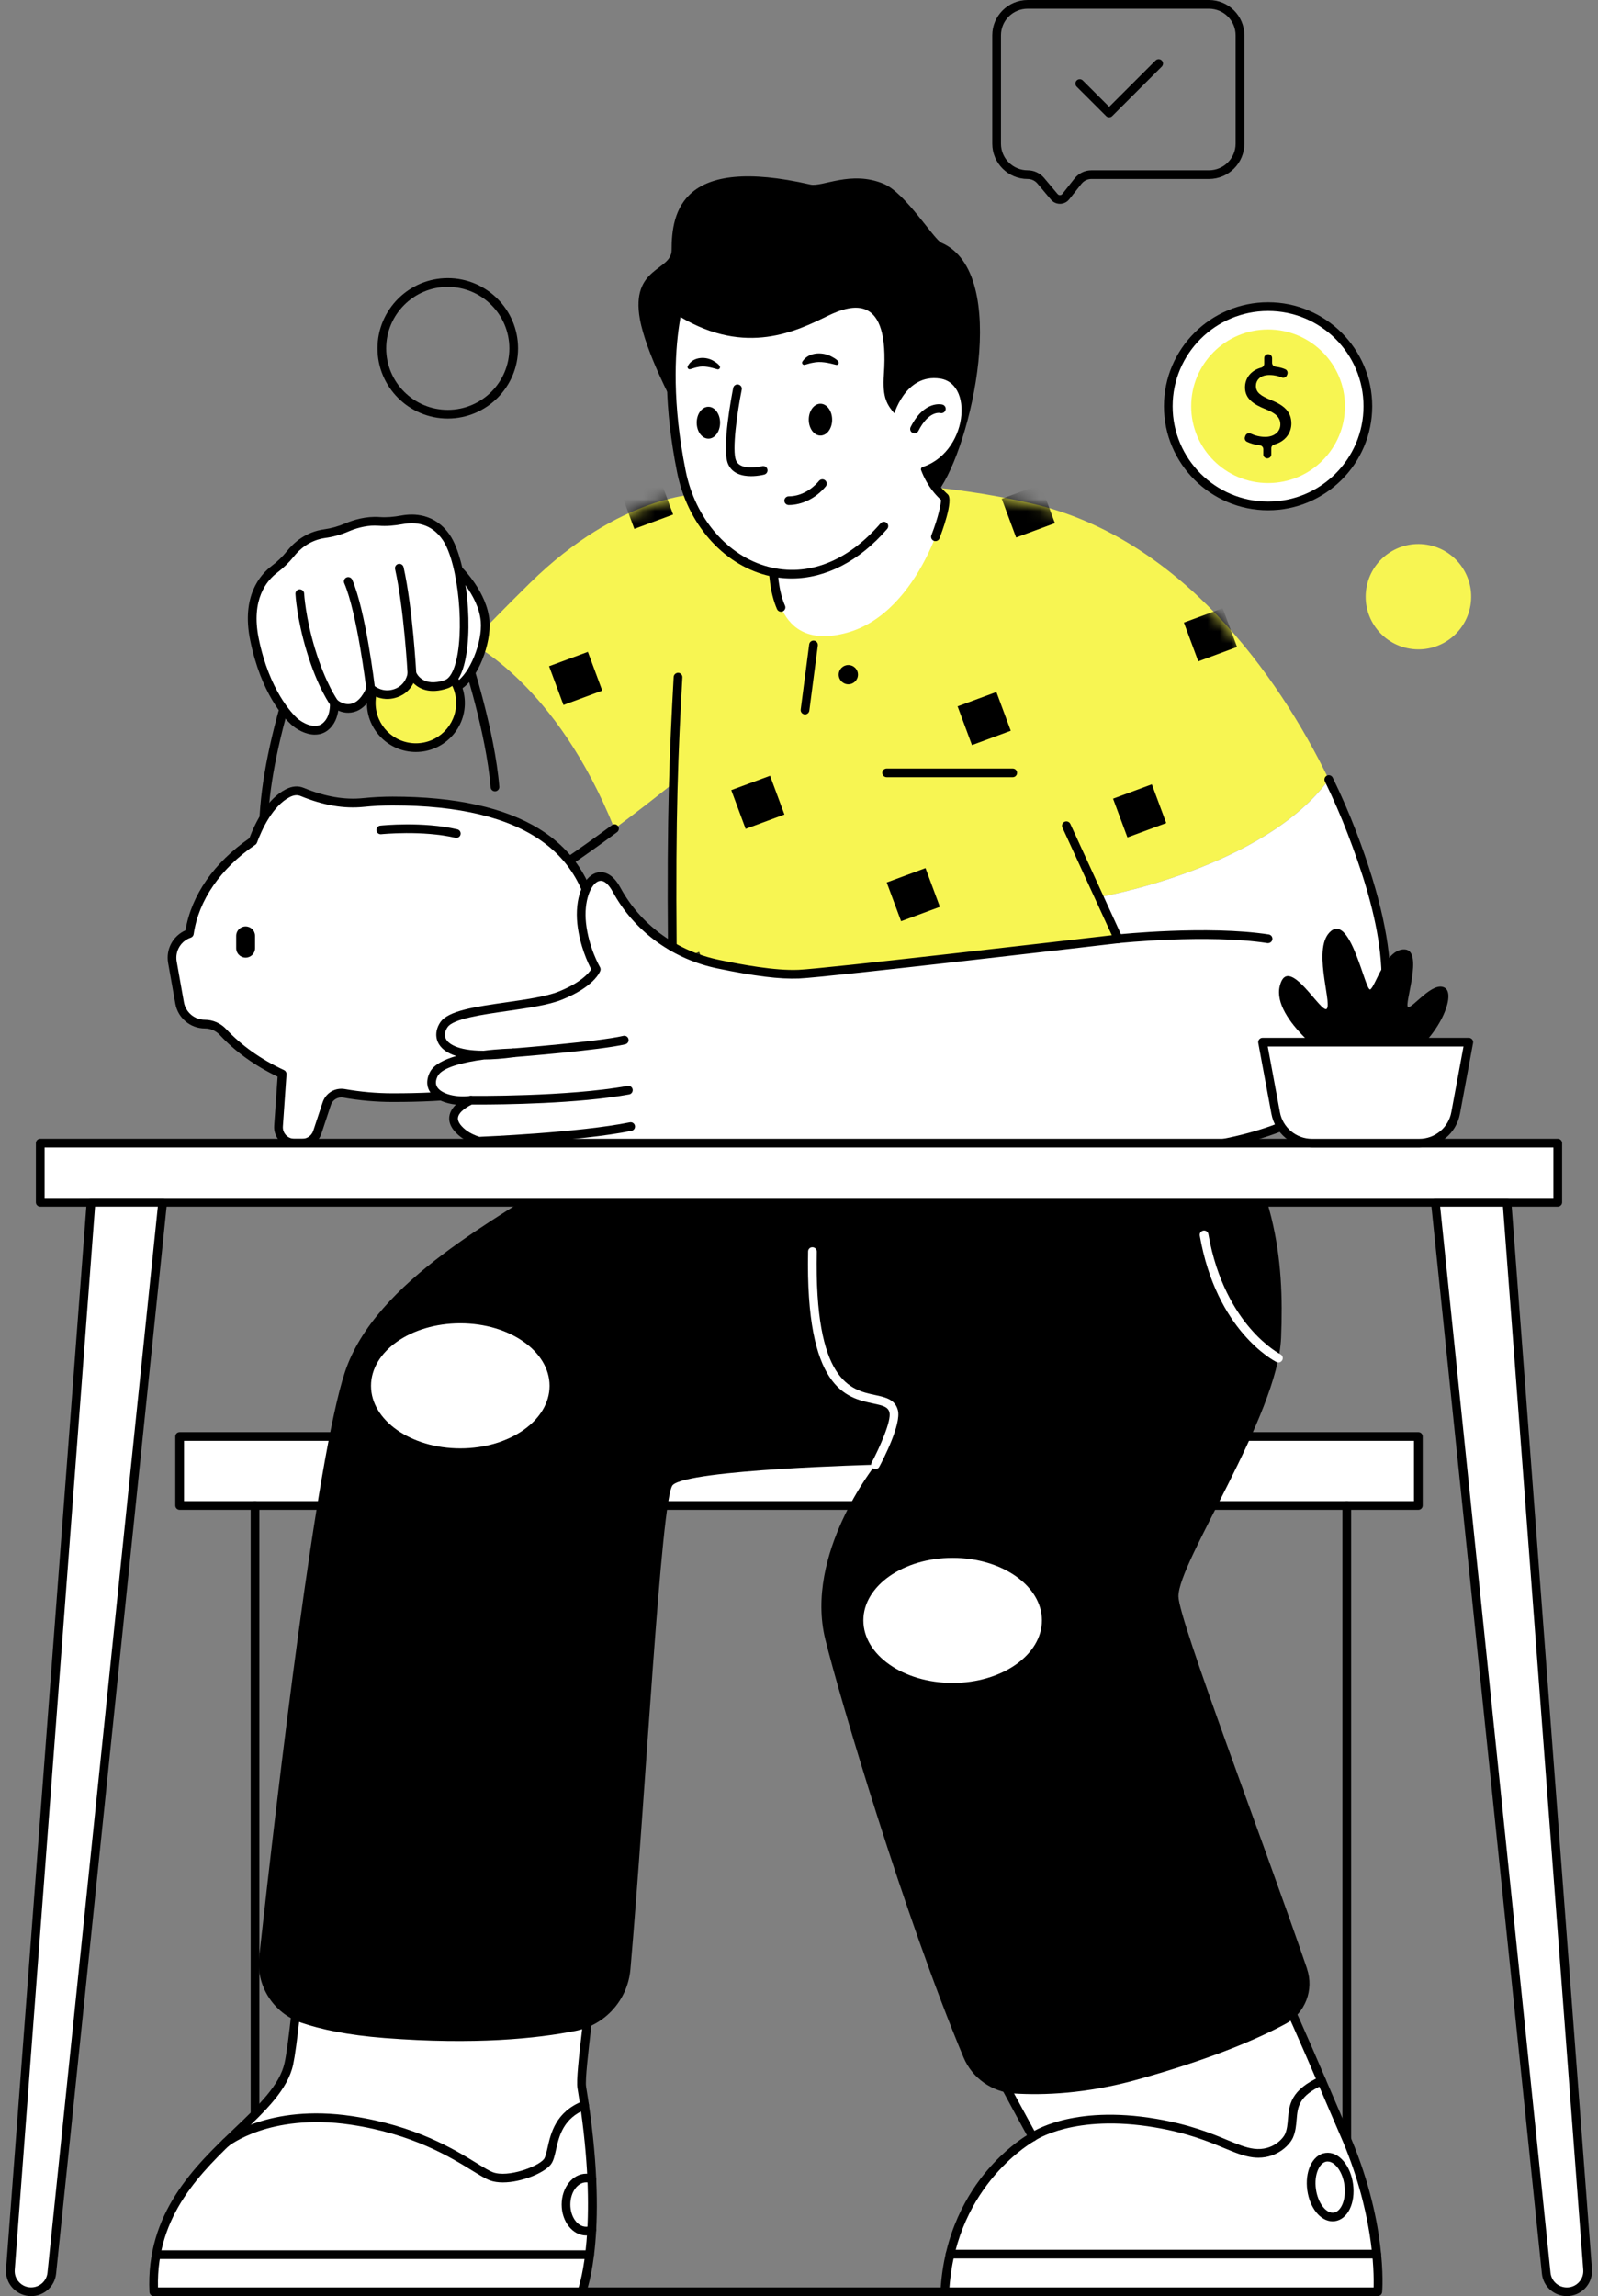 <svg width="133" height="191" viewBox="0 0 133 191" fill="none" xmlns="http://www.w3.org/2000/svg">
<rect x="0" y="0" width="133" height="191" fill="#808080" stroke="none"/>
<g clip-path="url(#clip0_45_346)">
<path d="M118.05 119.493H14.953V125.236H118.05V119.493Z" fill="white"/>
<path d="M118.047 125.594H14.953C14.753 125.594 14.591 125.433 14.591 125.233V119.49C14.591 119.291 14.753 119.129 14.953 119.129H118.047C118.247 119.129 118.409 119.291 118.409 119.49V125.233C118.409 125.433 118.247 125.594 118.047 125.594ZM15.312 124.872H117.685V119.851H15.315V124.872H15.312Z" fill="black"/>
<path d="M112.091 191H21.225C21.025 191 20.863 190.838 20.863 190.639V125.236C20.863 125.037 21.025 124.875 21.225 124.875C21.425 124.875 21.587 125.037 21.587 125.236V190.278H111.729V125.236C111.729 125.037 111.891 124.875 112.091 124.875C112.291 124.875 112.453 125.037 112.453 125.236V190.639C112.453 190.838 112.291 191 112.091 191Z" fill="black"/>
<path d="M49.07 166.562C48.83 168.851 48.286 172.811 48.419 173.626C50.414 185.679 48.419 190.639 48.419 190.639H12.801C12.306 180.283 22.928 176.835 24.045 171.655C24.21 170.895 24.41 169.366 24.636 167.285L49.073 166.559L49.07 166.562Z" fill="white"/>
<path d="M48.419 191H12.801C12.607 191 12.448 190.85 12.439 190.656C12.126 184.083 16.224 180.179 19.514 177.043C21.538 175.112 23.287 173.447 23.689 171.58C23.843 170.866 24.04 169.409 24.274 167.247C24.294 167.068 24.442 166.929 24.625 166.926L49.062 166.201C49.169 166.189 49.267 166.238 49.337 166.317C49.409 166.392 49.444 166.496 49.432 166.6C49.372 167.189 49.288 167.889 49.204 168.617C48.975 170.577 48.688 173.013 48.778 173.568C50.764 185.584 48.839 190.567 48.758 190.775C48.703 190.91 48.569 191 48.422 191H48.419ZM13.149 190.277H48.158C48.497 189.182 49.78 184.075 48.06 173.687C47.959 173.077 48.17 171.167 48.48 168.533C48.546 167.973 48.61 167.426 48.665 166.938L24.96 167.64C24.737 169.655 24.549 171.031 24.399 171.733C23.95 173.817 22.125 175.554 20.015 177.566C16.725 180.702 13.004 184.245 13.149 190.277Z" fill="black"/>
<path d="M49.071 187.913H12.998C12.798 187.913 12.636 187.751 12.636 187.552C12.636 187.353 12.798 187.191 12.998 187.191H49.073C49.273 187.191 49.435 187.353 49.435 187.552C49.435 187.751 49.273 187.913 49.073 187.913H49.071Z" fill="black"/>
<path d="M18.784 178.245C18.784 178.245 22.348 175.346 29.249 176.381C36.15 177.415 39.514 180.514 40.893 181.031C42.271 181.549 44.947 180.601 45.552 179.826C46.157 179.051 45.711 176.248 48.651 175.109" fill="white"/>
<path d="M41.854 181.54C41.458 181.54 41.087 181.488 40.768 181.369C40.401 181.231 39.949 180.953 39.323 180.569C37.461 179.424 34.346 177.508 29.197 176.739C25.725 176.219 23.142 176.733 21.584 177.256C19.899 177.823 19.021 178.522 19.012 178.528C18.856 178.655 18.63 178.629 18.503 178.476C18.375 178.323 18.401 178.095 18.555 177.967C18.706 177.846 22.325 174.982 29.304 176.025C34.597 176.817 37.794 178.782 39.703 179.956C40.27 180.306 40.719 180.58 41.023 180.693C42.277 181.164 44.788 180.222 45.268 179.603C45.39 179.447 45.477 179.069 45.567 178.67C45.836 177.467 46.244 175.655 48.523 174.771C48.709 174.698 48.92 174.791 48.992 174.976C49.065 175.161 48.972 175.372 48.787 175.444C46.867 176.187 46.525 177.713 46.273 178.829C46.16 179.329 46.065 179.762 45.842 180.046C45.289 180.757 43.392 181.54 41.857 181.54H41.854Z" fill="black"/>
<path d="M48.787 185.953C47.66 185.953 46.745 184.8 46.745 183.384C46.745 181.968 47.66 180.814 48.787 180.814C48.998 180.814 49.201 180.852 49.389 180.927C49.574 181.002 49.664 181.21 49.592 181.395C49.519 181.58 49.308 181.673 49.123 181.598C49.018 181.557 48.905 181.534 48.787 181.534C48.06 181.534 47.469 182.364 47.469 183.381C47.469 184.398 48.06 185.228 48.787 185.228C48.9 185.228 49.013 185.208 49.123 185.167C49.308 185.098 49.519 185.19 49.589 185.375C49.661 185.563 49.566 185.771 49.38 185.841C49.189 185.913 48.989 185.951 48.787 185.951V185.953Z" fill="black"/>
<path d="M114.668 190.639H78.636C79.131 181.381 85.954 177.753 85.954 177.753C85.954 177.753 84.966 175.959 83.466 173.175L106.939 166.189C108.347 169.143 111.254 176.068 111.839 177.392C115.166 184.907 114.668 190.639 114.668 190.639Z" fill="white"/>
<path d="M114.668 191H78.636C78.538 191 78.442 190.959 78.373 190.887C78.303 190.815 78.268 190.72 78.274 190.618C78.535 185.734 80.556 182.413 82.207 180.488C83.568 178.898 84.882 177.985 85.47 177.618C85.126 176.99 84.28 175.441 83.151 173.343C83.099 173.247 83.093 173.135 83.136 173.034C83.177 172.932 83.263 172.857 83.368 172.825L106.841 165.839C107.012 165.79 107.194 165.871 107.272 166.03C108.303 168.189 110.156 172.531 111.265 175.123C111.688 176.112 112.018 176.883 112.175 177.242C115.499 184.754 115.053 190.428 115.033 190.665C115.015 190.853 114.859 190.994 114.671 190.994L114.668 191ZM79.021 190.277H114.323C114.364 188.962 114.309 183.864 111.509 177.537C111.349 177.178 111.019 176.404 110.594 175.412C109.534 172.932 107.788 168.851 106.745 166.626L83.996 173.395C85.36 175.924 86.261 177.563 86.272 177.58C86.319 177.664 86.33 177.765 86.301 177.858C86.272 177.95 86.209 178.028 86.124 178.074C86.058 178.109 79.664 181.624 79.021 190.28V190.277Z" fill="black"/>
<path d="M114.575 187.867H79.073C78.874 187.867 78.711 187.705 78.711 187.506C78.711 187.306 78.874 187.144 79.073 187.144H114.575C114.775 187.144 114.937 187.306 114.937 187.506C114.937 187.705 114.775 187.867 114.575 187.867Z" fill="black"/>
<path d="M85.954 177.753C85.954 177.753 89.208 175.427 96.17 176.606C100.797 177.389 102.561 178.875 104.313 179.094C106.065 179.314 107.081 178.144 107.29 177.655C107.947 176.106 106.809 174.51 110.006 173.085" fill="white"/>
<path d="M104.735 179.482C104.585 179.482 104.429 179.473 104.266 179.453C103.516 179.358 102.792 179.06 101.877 178.681C100.525 178.12 98.84 177.424 96.109 176.961C89.408 175.826 86.194 178.025 86.162 178.048C86 178.164 85.774 178.123 85.658 177.964C85.542 177.803 85.58 177.577 85.742 177.461C85.881 177.363 89.203 175.06 96.231 176.25C99.042 176.727 100.844 177.47 102.155 178.016C103.021 178.375 103.702 178.658 104.356 178.739C105.978 178.944 106.829 177.808 106.954 177.516C107.124 177.115 107.159 176.701 107.194 176.259C107.29 175.129 107.397 173.851 109.852 172.756C110.035 172.675 110.249 172.756 110.33 172.938C110.411 173.12 110.33 173.334 110.148 173.415C108.083 174.334 108.005 175.253 107.915 176.317C107.874 176.794 107.834 177.288 107.62 177.794C107.371 178.383 106.363 179.482 104.735 179.482Z" fill="black"/>
<path d="M112.256 181.71C112.444 183.08 111.905 184.286 111.054 184.404C110.2 184.523 109.354 183.505 109.166 182.135C108.978 180.765 109.516 179.56 110.368 179.442C111.219 179.323 112.068 180.34 112.256 181.71Z" fill="white"/>
<path d="M110.915 184.777C109.919 184.777 109.013 183.687 108.804 182.187C108.703 181.459 108.787 180.742 109.042 180.173C109.322 179.546 109.774 179.158 110.316 179.086C110.857 179.011 111.399 179.262 111.836 179.788C112.236 180.268 112.511 180.933 112.612 181.661C112.832 183.254 112.169 184.615 111.1 184.763C111.037 184.771 110.976 184.774 110.915 184.774V184.777ZM110.504 179.797C110.475 179.797 110.446 179.797 110.417 179.803C110.032 179.855 109.806 180.242 109.705 180.471C109.505 180.919 109.438 181.494 109.522 182.092C109.681 183.242 110.359 184.136 111.002 184.052C111.645 183.962 112.056 182.916 111.897 181.765C111.816 181.167 111.596 180.632 111.283 180.254C111.135 180.077 110.848 179.8 110.504 179.8V179.797Z" fill="black"/>
<path d="M108.778 163.767C109.38 165.524 108.63 167.467 106.994 168.351C104.77 169.557 100.936 171.239 94.644 172.99C90.381 174.178 86.817 174.291 84.451 174.146C82.571 174.031 80.915 172.866 80.191 171.132C75.265 159.354 69.908 141.298 68.692 136.381C66.926 129.256 72.871 121.84 72.871 121.84C72.871 121.84 57.26 122.23 55.988 123.536C55.015 124.534 53.715 149.645 52.467 163.822C52.244 166.354 50.379 168.444 47.88 168.938C44.666 169.574 39.5 170.109 32.009 169.528C28.904 169.288 26.669 168.796 25.065 168.25C22.757 167.464 21.306 165.189 21.572 162.773C23.136 148.622 26.348 121.267 28.705 114.143C31.247 106.449 41.753 101.255 46.748 97.766C53.087 93.335 53.95 89.849 53.95 89.849H100.305C106.276 98.179 106.884 104.746 106.624 111.27C106.363 117.793 98.038 129.933 98.081 132.803C98.11 134.78 105.184 153.252 108.784 163.767H108.778Z" fill="black"/>
<path d="M72.865 122.204C72.807 122.204 72.749 122.19 72.694 122.161C72.517 122.068 72.451 121.848 72.543 121.672C73.212 120.418 74.206 118.172 74.029 117.487C73.91 117.027 73.505 116.923 72.677 116.747C70.427 116.267 67.027 115.545 67.256 104.102C67.259 103.902 67.412 103.74 67.626 103.749C67.826 103.752 67.986 103.917 67.98 104.119C67.763 114.964 70.812 115.614 72.827 116.042C73.684 116.224 74.492 116.394 74.73 117.308C75.031 118.464 73.496 121.432 73.183 122.013C73.12 122.135 72.992 122.204 72.865 122.204Z" fill="white"/>
<path d="M106.401 113.336C106.346 113.336 106.291 113.325 106.238 113.299C106.036 113.198 101.24 110.712 99.856 102.784C99.821 102.587 99.955 102.399 100.152 102.365C100.348 102.33 100.537 102.463 100.571 102.659C101.261 106.605 102.853 109.111 104.069 110.518C105.384 112.044 106.554 112.646 106.566 112.651C106.742 112.741 106.815 112.958 106.725 113.137C106.661 113.264 106.534 113.336 106.401 113.336Z" fill="white"/>
<path d="M38.31 120.481C42.414 120.481 45.74 118.152 45.74 115.279C45.74 112.405 42.414 110.076 38.31 110.076C34.206 110.076 30.879 112.405 30.879 115.279C30.879 118.152 34.206 120.481 38.31 120.481Z" fill="white"/>
<path d="M79.288 139.991C83.391 139.991 86.718 137.662 86.718 134.789C86.718 131.915 83.391 129.586 79.288 129.586C75.184 129.586 71.857 131.915 71.857 134.789C71.857 137.662 75.184 139.991 79.288 139.991Z" fill="white"/>
<path d="M91.484 74.626L93.074 78.092C93.074 78.092 68.831 80.933 66.477 81.031C64.667 81.106 62.261 80.716 59.762 80.196C58.409 79.912 57.123 79.421 55.954 78.742C55.936 73.542 55.986 69.03 56.084 65.12C54.653 66.267 52.968 67.582 51.141 68.932C46.314 56.891 39.19 53.503 39.19 53.503C40.418 52.197 42.037 50.532 44.098 48.506C51.653 41.078 58.259 41.078 58.259 41.078C58.259 41.078 71.385 38.514 85.91 41.893C98.232 44.76 106.348 56.084 110.596 64.839C105.152 72.256 91.484 74.626 91.484 74.626Z" fill="#F7F552"/>
<mask id="mask0_45_346" style="mask-type:luminance" maskUnits="userSpaceOnUse" x="39" y="40" width="72" height="42">
<path d="M91.484 74.626L93.074 78.092C93.074 78.092 68.831 80.933 66.477 81.031C64.667 81.106 62.261 80.716 59.762 80.196C58.409 79.912 57.123 79.421 55.954 78.742C55.936 73.542 55.986 69.03 56.084 65.12C54.653 66.267 52.968 67.582 51.141 68.932C46.314 56.891 39.19 53.503 39.19 53.503C40.418 52.197 42.037 50.532 44.098 48.506C51.653 41.078 58.259 41.078 58.259 41.078C58.259 41.078 71.385 38.514 85.91 41.893C98.232 44.76 106.348 56.084 110.596 64.839C105.152 72.256 91.484 74.626 91.484 74.626Z" fill="white"/>
</mask>
<g mask="url(#mask0_45_346)">
<path d="M86.604 40.294L83.375 41.488L84.571 44.711L87.8 43.517L86.604 40.294Z" fill="black"/>
<path d="M82.929 57.563L79.7 58.757L80.896 61.98L84.125 60.786L82.929 57.563Z" fill="black"/>
<path d="M95.867 65.243L92.639 66.437L93.835 69.66L97.063 68.466L95.867 65.243Z" fill="black"/>
<path d="M101.764 50.595L98.535 51.789L99.732 55.011L102.96 53.817L101.764 50.595Z" fill="black"/>
<path d="M48.928 54.225L45.699 55.419L46.896 58.642L50.124 57.447L48.928 54.225Z" fill="black"/>
<path d="M54.828 39.577L51.599 40.77L52.795 43.993L56.024 42.799L54.828 39.577Z" fill="black"/>
<path d="M67.766 47.26L64.538 48.454L65.734 51.676L68.963 50.482L67.766 47.26Z" fill="black"/>
<path d="M45.253 71.497L42.025 72.691L43.221 75.913L46.449 74.719L45.253 71.497Z" fill="black"/>
<path d="M58.192 79.177L54.963 80.371L56.159 83.593L59.388 82.399L58.192 79.177Z" fill="black"/>
<path d="M64.091 64.531L60.863 65.725L62.059 68.948L65.288 67.754L64.091 64.531Z" fill="black"/>
<path d="M77.029 72.212L73.8 73.406L74.997 76.628L78.225 75.434L77.029 72.212Z" fill="black"/>
</g>
<path d="M41.194 65.825C41.006 65.825 40.849 65.68 40.832 65.492C40.464 60.94 38.521 54.995 38.501 54.937C38.437 54.746 38.541 54.544 38.733 54.48C38.924 54.416 39.126 54.521 39.19 54.711C39.21 54.772 41.179 60.795 41.556 65.434C41.573 65.634 41.423 65.807 41.223 65.825C41.214 65.825 41.203 65.825 41.194 65.825Z" fill="black"/>
<path d="M30.318 79.323C27.517 79.323 25.354 78.487 23.866 76.823C20.918 73.528 20.805 67.163 23.536 57.908C23.591 57.717 23.793 57.607 23.985 57.662C24.176 57.72 24.286 57.92 24.231 58.11C21.578 67.111 21.636 73.244 24.407 76.34C26.22 78.363 29.191 79.031 33.242 78.323C38.234 77.45 45.616 72.574 50.929 68.64C51.089 68.521 51.318 68.556 51.436 68.715C51.555 68.874 51.52 69.102 51.361 69.221C45.984 73.204 38.498 78.138 33.367 79.037C32.281 79.227 31.265 79.323 30.32 79.323H30.318Z" fill="black"/>
<path d="M49.69 78.967C49.69 69.556 42.074 66.631 32.678 66.631C31.852 66.631 31.044 66.675 30.251 66.756C28.499 66.938 26.776 66.542 25.146 65.877C24.795 65.735 24.393 65.753 23.93 65.996C22.453 66.77 21.526 68.692 21.054 69.967C18.155 71.935 16.206 74.632 15.764 77.652C14.767 77.993 14.168 79.008 14.353 80.046L14.953 83.424C15.132 84.445 16.021 85.19 17.061 85.19C17.634 85.19 18.176 85.433 18.564 85.852C19.858 87.245 21.538 88.433 23.484 89.344L23.182 93.674C23.13 94.442 23.738 95.093 24.509 95.093H25.146C25.719 95.093 26.229 94.726 26.408 94.182L27.196 91.809C27.396 91.202 28.012 90.841 28.641 90.954C29.935 91.185 31.285 91.309 32.678 91.309C34.8 91.309 36.833 91.237 38.706 91.003C39.318 90.925 39.897 91.295 40.085 91.879L40.826 94.174C41.003 94.723 41.515 95.093 42.092 95.093H42.723C43.493 95.093 44.101 94.442 44.049 93.676L43.783 89.708C47.397 88.11 49.687 84.988 49.687 78.973L49.69 78.967Z" fill="white"/>
<path d="M42.723 95.451H42.092C41.353 95.451 40.708 94.98 40.482 94.28L39.74 91.986C39.604 91.566 39.19 91.3 38.75 91.355C37.068 91.566 35.139 91.665 32.678 91.665C31.302 91.665 29.924 91.543 28.577 91.303C28.12 91.222 27.682 91.48 27.538 91.919L26.753 94.292C26.524 94.986 25.878 95.451 25.146 95.451H24.509C24.042 95.451 23.591 95.254 23.272 94.913C22.954 94.572 22.789 94.11 22.82 93.644L23.104 89.56C21.193 88.638 19.577 87.474 18.297 86.095C17.976 85.748 17.524 85.549 17.058 85.549C15.842 85.549 14.805 84.681 14.594 83.485L13.994 80.106C13.791 78.962 14.391 77.855 15.436 77.389C15.931 74.47 17.811 71.759 20.753 69.73C21.3 68.29 22.259 66.461 23.759 65.672C24.294 65.391 24.804 65.345 25.279 65.539C27.074 66.273 28.687 66.55 30.21 66.394C31.021 66.311 31.849 66.267 32.675 66.267C37.899 66.267 42.011 67.172 44.895 68.961C48.315 71.08 50.049 74.447 50.049 78.964C50.049 84.482 48.123 88.072 44.162 89.925L44.411 93.644C44.443 94.11 44.278 94.569 43.959 94.91C43.641 95.251 43.189 95.445 42.723 95.445V95.451ZM38.866 90.627C39.569 90.627 40.209 91.081 40.429 91.766L41.171 94.061C41.301 94.463 41.672 94.731 42.092 94.731H42.723C42.995 94.731 43.244 94.621 43.429 94.425C43.615 94.228 43.708 93.971 43.687 93.699L43.421 89.731C43.409 89.581 43.496 89.439 43.635 89.376C47.515 87.659 49.322 84.352 49.322 78.97C49.322 71.025 43.722 66.996 32.672 66.996C31.873 66.996 31.067 67.036 30.283 67.117C28.638 67.287 26.912 66.993 25.004 66.212C24.735 66.102 24.436 66.137 24.095 66.316C22.687 67.056 21.795 68.999 21.39 70.094C21.364 70.163 21.317 70.224 21.254 70.267C18.355 72.236 16.531 74.88 16.12 77.707C16.099 77.84 16.007 77.953 15.879 77.996C15.045 78.282 14.553 79.118 14.707 79.985L15.306 83.364C15.457 84.213 16.192 84.829 17.058 84.829C17.724 84.829 18.367 85.112 18.827 85.606C20.096 86.968 21.711 88.115 23.637 89.014C23.773 89.078 23.854 89.216 23.846 89.367L23.544 93.697C23.524 93.965 23.617 94.225 23.802 94.422C23.987 94.619 24.239 94.728 24.512 94.728H25.149C25.569 94.728 25.936 94.463 26.07 94.067L26.854 91.694C27.115 90.913 27.891 90.451 28.707 90.595C30.011 90.826 31.348 90.945 32.681 90.945C35.113 90.945 37.013 90.85 38.663 90.641C38.733 90.633 38.799 90.63 38.869 90.63L38.866 90.627Z" fill="black"/>
<path d="M37.98 69.698C37.954 69.698 37.925 69.695 37.896 69.689C35.148 69.048 31.762 69.391 31.728 69.394C31.522 69.415 31.351 69.27 31.331 69.074C31.311 68.874 31.456 68.698 31.652 68.678C31.794 68.663 35.191 68.316 38.061 68.987C38.255 69.033 38.376 69.227 38.33 69.42C38.292 69.588 38.142 69.698 37.977 69.698H37.98Z" fill="black"/>
<path d="M50.863 81.47C50.799 81.47 50.736 81.465 50.672 81.453C49.939 81.314 49.403 80.424 49.346 80.323C49.244 80.15 49.305 79.93 49.479 79.829C49.653 79.728 49.873 79.788 49.974 79.959C50.133 80.23 50.498 80.681 50.808 80.739C50.872 80.751 50.961 80.754 51.077 80.658C51.233 80.534 51.462 80.56 51.587 80.713C51.711 80.869 51.685 81.097 51.532 81.222C51.329 81.384 51.103 81.468 50.866 81.468L50.863 81.47Z" fill="black"/>
<path d="M20.443 77.062C20.877 77.062 21.228 77.412 21.228 77.846V78.875C21.228 79.308 20.875 79.658 20.443 79.658C20.009 79.658 19.658 79.308 19.658 78.875V77.846C19.658 77.412 20.009 77.062 20.443 77.062Z" fill="black"/>
<path d="M35.95 57.489C35.872 57.489 35.791 57.463 35.724 57.411C35.568 57.287 35.541 57.059 35.666 56.903C35.707 56.853 36.656 55.666 38.924 53.255C39.06 53.11 39.289 53.102 39.436 53.238C39.584 53.373 39.59 53.602 39.454 53.749C37.209 56.134 36.245 57.339 36.234 57.35C36.161 57.44 36.057 57.486 35.95 57.486V57.489Z" fill="black"/>
<path d="M37.931 47.185C37.931 47.185 40.163 49.24 40.377 51.651C40.592 54.061 38.588 58.322 36.7 57.035C34.812 55.749 34.111 50.46 34.986 49.006C35.86 47.552 37.328 46.006 37.931 47.185Z" fill="white"/>
<path d="M37.415 57.636C37.099 57.636 36.79 57.535 36.494 57.336C34.432 55.931 33.723 50.399 34.673 48.821C34.916 48.413 36.184 46.407 37.343 46.407C37.354 46.407 37.366 46.407 37.377 46.407C37.626 46.416 37.971 46.52 38.22 46.962C38.556 47.286 40.528 49.266 40.736 51.619C40.901 53.474 39.81 56.495 38.301 57.376C38.006 57.55 37.708 57.636 37.415 57.636ZM37.34 47.13C36.888 47.13 35.993 48.032 35.292 49.194C34.496 50.52 35.168 55.558 36.9 56.74C37.236 56.969 37.563 56.972 37.933 56.755C39.08 56.084 40.166 53.431 40.013 51.685C39.816 49.445 37.702 47.471 37.681 47.454C37.65 47.425 37.623 47.39 37.603 47.353C37.493 47.136 37.392 47.133 37.349 47.133C37.346 47.133 37.34 47.133 37.337 47.133L37.34 47.13Z" fill="black"/>
<path d="M34.612 62.192C36.664 62.192 38.327 60.532 38.327 58.483C38.327 56.435 36.664 54.775 34.612 54.775C32.56 54.775 30.897 56.435 30.897 58.483C30.897 60.532 32.56 62.192 34.612 62.192Z" fill="#F7F552"/>
<path d="M34.612 62.553C32.365 62.553 30.535 60.726 30.535 58.483C30.535 56.24 32.365 54.414 34.612 54.414C36.859 54.414 38.689 56.24 38.689 58.483C38.689 60.726 36.859 62.553 34.612 62.553ZM34.612 55.136C32.762 55.136 31.259 56.636 31.259 58.483C31.259 60.33 32.762 61.831 34.612 61.831C36.462 61.831 37.965 60.33 37.965 58.483C37.965 56.636 36.462 55.136 34.612 55.136Z" fill="black"/>
<path d="M24.474 59.995C24.048 59.602 22.082 57.611 21.179 53.191C20.484 49.798 21.882 48.078 22.844 47.353C23.336 46.98 23.782 46.555 24.164 46.072C24.685 45.416 25.612 44.584 27.028 44.39C27.659 44.303 28.273 44.127 28.858 43.879C29.533 43.59 30.512 43.295 31.56 43.373C32.206 43.422 32.854 43.352 33.491 43.237C34.499 43.052 36.045 43.107 37.137 44.705C38.883 47.263 39.349 56.157 37.137 56.914C34.925 57.668 34.282 56.041 34.282 56.041C34.282 56.041 34.137 57.261 32.912 57.668C31.69 58.076 30.845 57.261 30.845 57.261C30.845 57.261 30.436 58.48 29.504 58.83C28.572 59.18 27.816 58.48 27.816 58.48C27.816 58.48 27.931 59.758 27.06 60.458C26.185 61.154 24.931 60.417 24.471 59.995H24.474Z" fill="white"/>
<path d="M26.211 61.111C25.456 61.111 24.685 60.683 24.228 60.261C23.657 59.738 21.729 57.689 20.825 53.264C20.081 49.616 21.633 47.812 22.627 47.064C23.104 46.702 23.527 46.292 23.883 45.847C24.451 45.136 25.447 44.243 26.982 44.032C27.564 43.951 28.149 43.789 28.719 43.546C29.402 43.254 30.454 42.928 31.589 43.011C32.133 43.052 32.718 43.011 33.428 42.881C34.392 42.705 36.193 42.682 37.438 44.503C38.886 46.621 39.483 52.766 38.524 55.648C38.232 56.53 37.803 57.07 37.259 57.255C35.767 57.764 34.881 57.293 34.409 56.822C34.192 57.252 33.787 57.761 33.034 58.009C32.142 58.307 31.424 58.05 31.004 57.81C30.778 58.252 30.341 58.905 29.637 59.169C29.049 59.388 28.528 59.275 28.154 59.111C28.082 59.605 27.874 60.276 27.291 60.741C26.961 61.004 26.591 61.108 26.214 61.108L26.211 61.111ZM31.218 43.719C30.346 43.719 29.547 43.977 29.003 44.211C28.375 44.48 27.726 44.662 27.08 44.748C25.783 44.928 24.934 45.688 24.451 46.298C24.057 46.792 23.591 47.243 23.064 47.642C22.207 48.289 20.869 49.861 21.535 53.122C22.418 57.44 24.344 59.385 24.72 59.732C25.125 60.105 26.18 60.706 26.837 60.18C27.544 59.617 27.459 58.53 27.459 58.518C27.448 58.371 27.526 58.229 27.662 58.163C27.798 58.096 27.957 58.119 28.068 58.22C28.091 58.241 28.679 58.758 29.382 58.498C30.138 58.215 30.503 57.163 30.506 57.151C30.546 57.032 30.642 56.946 30.764 56.914C30.885 56.885 31.013 56.917 31.099 57.004C31.125 57.03 31.812 57.657 32.802 57.327C33.784 57.001 33.92 56.038 33.926 55.998C33.946 55.833 34.076 55.706 34.241 55.686C34.404 55.665 34.563 55.758 34.624 55.911C34.679 56.041 35.211 57.191 37.024 56.573C37.34 56.463 37.624 56.067 37.838 55.42C38.73 52.749 38.171 46.856 36.842 44.91C35.88 43.503 34.525 43.416 33.561 43.592C32.788 43.734 32.145 43.78 31.537 43.734C31.43 43.725 31.325 43.722 31.221 43.722L31.218 43.719Z" fill="black"/>
<path d="M34.285 56.402C34.094 56.402 33.934 56.252 33.923 56.061C33.923 56.006 33.625 50.645 32.883 47.341C32.84 47.147 32.961 46.954 33.158 46.91C33.352 46.867 33.546 46.988 33.59 47.185C34.346 50.546 34.644 55.969 34.647 56.024C34.658 56.223 34.505 56.394 34.305 56.405C34.299 56.405 34.291 56.405 34.285 56.405V56.402Z" fill="black"/>
<path d="M30.848 57.622C30.668 57.622 30.512 57.486 30.488 57.304C30.48 57.241 29.724 50.992 28.652 48.509C28.574 48.327 28.658 48.113 28.841 48.035C29.023 47.954 29.238 48.041 29.316 48.223C30.43 50.798 31.175 56.957 31.207 57.217C31.23 57.417 31.088 57.596 30.891 57.619C30.877 57.619 30.862 57.619 30.848 57.619V57.622Z" fill="black"/>
<path d="M27.819 58.845C27.709 58.845 27.599 58.796 27.529 58.697C27.485 58.637 26.44 57.212 25.522 54.168C24.7 51.445 24.593 49.483 24.59 49.402C24.581 49.203 24.735 49.032 24.934 49.023C25.125 49.015 25.305 49.168 25.314 49.367C25.314 49.388 25.421 51.33 26.217 53.96C27.098 56.868 28.102 58.255 28.114 58.27C28.233 58.428 28.198 58.657 28.039 58.775C27.975 58.825 27.9 58.848 27.824 58.848L27.819 58.845Z" fill="black"/>
<path d="M75.879 33.939L76.725 38.023C76.994 39.318 77.643 40.514 78.639 41.387C79.036 41.734 76.641 50.945 70.499 52.63C64.357 54.316 64.377 48.052 64.328 46.665C64.279 45.277 63.512 37.924 63.512 37.924C63.512 37.924 70.974 31.566 75.876 33.941L75.879 33.939Z" fill="white"/>
<path d="M65.003 50.526C64.36 49.049 64.354 47.315 64.331 46.665C64.282 45.277 63.514 37.924 63.514 37.924C63.514 37.924 70.977 31.566 75.879 33.941L76.725 38.026C76.994 39.32 77.643 40.517 78.639 41.39C78.787 41.52 78.543 42.896 77.857 44.656" fill="white"/>
<path d="M65.003 50.888C64.864 50.888 64.731 50.807 64.67 50.671C64.044 49.231 63.995 47.607 63.972 46.827L63.966 46.679C63.92 45.321 63.158 38.037 63.153 37.962C63.141 37.843 63.187 37.728 63.277 37.65C63.355 37.583 65.203 36.02 67.687 34.722C71.084 32.95 73.893 32.577 76.036 33.615C76.137 33.664 76.21 33.757 76.233 33.866L77.078 37.95C77.339 39.202 77.976 40.326 78.876 41.115C79.418 41.589 78.32 44.456 78.193 44.783C78.121 44.968 77.909 45.061 77.724 44.988C77.539 44.916 77.446 44.705 77.518 44.52C78.121 42.974 78.32 41.89 78.32 41.586C77.345 40.699 76.655 39.465 76.372 38.095L75.564 34.19C71.293 32.32 64.933 37.236 63.897 38.078C64.021 39.271 64.65 45.376 64.693 46.65L64.699 46.803C64.722 47.541 64.768 49.072 65.336 50.382C65.417 50.564 65.33 50.778 65.148 50.856C65.101 50.876 65.052 50.885 65.003 50.885V50.888Z" fill="black"/>
<path d="M57.318 22.782C57.318 22.782 54.509 28.21 56.712 39.225C58.43 47.807 68.481 52.021 75.124 41.662C81.766 31.303 79.829 21.632 69.865 20.111C59.901 18.591 57.318 22.782 57.318 22.782Z" fill="white"/>
<path d="M65.892 48.119C65.18 48.119 64.47 48.029 63.764 47.844C60.112 46.887 57.205 43.532 56.356 39.297C54.153 28.285 56.877 22.845 56.996 22.617C57.121 22.415 59.837 18.218 69.92 19.756C70.117 19.785 70.253 19.97 70.224 20.166C70.195 20.363 70.007 20.498 69.813 20.47C64.8 19.706 61.748 20.432 60.071 21.178C58.374 21.932 57.709 22.851 57.633 22.964C57.561 23.114 56.927 24.461 56.539 26.976C56.159 29.435 55.945 33.543 57.066 39.156C57.859 43.121 60.561 46.257 63.946 47.145C67.218 48.003 70.537 46.72 73.291 43.529C73.421 43.379 73.65 43.361 73.8 43.491C73.951 43.621 73.968 43.85 73.838 44C71.521 46.685 68.71 48.119 65.889 48.119H65.892Z" fill="black"/>
<path d="M56.017 33.548C56.017 33.548 53.753 29.299 53.258 26.545C52.476 22.195 55.896 22.545 55.896 20.808C55.896 17.602 56.738 12.905 67.441 15.351C68.452 15.582 70.841 14.145 73.566 15.299C75.364 16.059 77.736 19.926 78.347 20.189C84.19 22.707 80.805 37.222 78.097 40.843C78.097 40.843 77.585 40.737 77.107 39.248C75.228 33.41 73.282 35.109 73.566 31.138C74.049 24.418 70.945 25.276 68.906 26.27C66.3 27.542 62.093 29.632 56.611 26.357C56.611 26.357 55.87 28.097 56.017 33.551V33.548Z" fill="black"/>
<path d="M74.347 34.658C74.347 34.658 75.28 31.031 78.257 31.493C81.234 31.956 80.434 38.286 76.114 39.014" fill="white"/>
<path d="M76.114 36.043C76.059 36.043 76.004 36.031 75.952 36.005C75.772 35.916 75.703 35.699 75.793 35.52C76.939 33.262 78.39 33.641 78.448 33.658C78.642 33.713 78.752 33.913 78.697 34.103C78.642 34.294 78.448 34.407 78.257 34.355C78.207 34.343 77.293 34.164 76.438 35.846C76.374 35.97 76.247 36.043 76.114 36.043Z" fill="black"/>
<path d="M65.643 41.647C66.859 41.647 67.858 40.947 68.446 40.231L65.643 41.647Z" fill="white"/>
<path d="M65.643 42.008C65.443 42.008 65.281 41.846 65.281 41.647C65.281 41.447 65.443 41.286 65.643 41.286C67.004 41.286 67.919 40.303 68.165 40.002C68.293 39.849 68.521 39.826 68.675 39.953C68.828 40.08 68.851 40.309 68.724 40.462C67.925 41.43 66.772 42.008 65.643 42.008Z" fill="black"/>
<path d="M68.291 36.232C68.829 36.23 69.262 35.635 69.258 34.904C69.255 34.173 68.817 33.582 68.279 33.585C67.742 33.587 67.309 34.182 67.312 34.913C67.316 35.644 67.754 36.235 68.291 36.232Z" fill="black"/>
<path d="M57.986 35.167C57.989 35.898 58.427 36.49 58.965 36.488C59.501 36.488 59.935 35.889 59.932 35.158C59.93 34.427 59.492 33.834 58.954 33.837C58.418 33.837 57.984 34.435 57.986 35.167Z" fill="black"/>
<path d="M66.781 30.08C67.264 29.314 68.336 29.253 69.092 29.6C69.286 29.707 69.989 30.025 69.766 30.294C69.723 30.343 69.659 30.36 69.599 30.349C68.956 30.184 68.304 30.025 67.65 30.172C67.433 30.207 67.204 30.282 66.984 30.343C66.833 30.392 66.694 30.21 66.781 30.08Z" fill="black"/>
<path d="M62.515 39.609C61.797 39.609 60.931 39.416 60.584 38.569C60.048 37.257 60.923 32.776 61.024 32.268C61.062 32.071 61.253 31.944 61.45 31.985C61.647 32.022 61.774 32.213 61.734 32.409C61.351 34.314 60.911 37.453 61.256 38.294C61.635 39.222 63.407 38.783 63.425 38.777C63.619 38.728 63.816 38.84 63.868 39.034C63.92 39.228 63.804 39.424 63.61 39.476C63.567 39.488 63.089 39.609 62.518 39.609H62.515Z" fill="black"/>
<path d="M57.239 30.462C57.61 29.704 58.638 29.615 59.313 29.979C59.501 30.097 60.106 30.418 59.872 30.675C59.825 30.716 59.764 30.73 59.709 30.719C59.159 30.563 58.603 30.398 58.039 30.542C57.853 30.574 57.651 30.652 57.454 30.707C57.309 30.756 57.17 30.591 57.239 30.459V30.462Z" fill="black"/>
<path d="M101.843 95.09C81.567 98.743 55.482 95.335 55.482 95.335C55.664 95.032 41.814 96.751 38.602 94.315C36.396 92.641 39.19 91.514 39.19 91.514C37.424 91.745 35.289 91.026 36.1 89.361C36.561 88.421 38.62 87.973 40.325 87.765C36.703 87.783 36.26 86.274 36.949 85.245C37.907 83.814 44.052 83.849 46.626 82.82C49.204 81.791 49.629 80.629 49.629 80.629C49.629 80.629 48.656 78.984 48.419 76.814C48.074 73.637 49.959 71.524 51.303 73.981C51.373 74.106 51.442 74.23 51.514 74.351C52.592 76.198 54.138 77.695 55.956 78.747C56.098 78.831 56.246 78.912 56.394 78.99C56.394 78.99 56.394 78.99 56.4 78.99C56.55 79.068 56.701 79.146 56.854 79.216C56.993 79.282 57.132 79.346 57.271 79.406C57.401 79.464 57.532 79.516 57.662 79.565C57.726 79.594 57.789 79.62 57.856 79.641C58.018 79.704 58.181 79.759 58.343 79.811C58.482 79.86 58.623 79.904 58.765 79.944C58.931 79.996 59.096 80.037 59.264 80.08C59.431 80.123 59.599 80.161 59.767 80.195C62.264 80.716 64.67 81.106 66.48 81.031C68.834 80.933 93.08 78.091 93.08 78.091L91.49 74.626C91.49 74.626 105.161 72.256 110.602 64.836C111.364 66.403 112.001 67.888 112.511 69.227C115.896 78.042 119.747 91.861 101.846 95.087L101.843 95.09Z" fill="white"/>
<path d="M55.954 79.103C55.754 79.103 55.594 78.944 55.592 78.745C55.496 67.617 55.719 62.637 56.069 56.307C56.081 56.107 56.261 55.96 56.452 55.966C56.651 55.977 56.805 56.148 56.793 56.347C56.443 62.663 56.22 67.631 56.316 78.739C56.316 78.938 56.156 79.1 55.956 79.103H55.954Z" fill="black"/>
<path d="M80.533 97.156C67.261 97.156 55.615 95.717 55.435 95.694C55.395 95.688 55.357 95.676 55.322 95.659C55.07 95.644 54.254 95.696 53.391 95.751C49.334 95.997 40.896 96.511 38.379 94.604C37.65 94.049 37.319 93.465 37.398 92.867C37.45 92.471 37.676 92.144 37.945 91.884C37.088 91.791 36.257 91.485 35.834 90.895C35.594 90.56 35.385 89.994 35.773 89.202C36.083 88.569 36.949 88.135 37.974 87.843C37.192 87.6 36.769 87.234 36.543 86.875C36.202 86.332 36.239 85.647 36.642 85.043C37.291 84.071 39.535 83.748 42.132 83.375C43.765 83.141 45.456 82.895 46.487 82.485C48.344 81.742 49.01 80.938 49.209 80.629C48.946 80.132 48.251 78.678 48.051 76.848C47.828 74.779 48.503 72.952 49.626 72.603C49.968 72.496 50.846 72.4 51.616 73.805C51.682 73.926 51.749 74.045 51.819 74.163C53.515 77.065 56.437 79.135 59.834 79.843C61.731 80.239 64.479 80.756 66.459 80.672C68.588 80.583 89.072 78.198 92.536 77.794L88.424 68.839C88.34 68.657 88.421 68.443 88.603 68.359C88.786 68.276 89 68.357 89.084 68.539L93.401 77.944C93.451 78.048 93.445 78.169 93.387 78.27C93.329 78.372 93.228 78.438 93.115 78.453C92.124 78.568 68.831 81.297 66.488 81.395C64.901 81.459 62.802 81.201 59.686 80.551C56.09 79.802 52.994 77.609 51.196 74.53C51.123 74.409 51.054 74.282 50.982 74.155C50.77 73.767 50.339 73.14 49.844 73.293C49.169 73.504 48.575 74.952 48.772 76.773C48.995 78.837 49.925 80.43 49.933 80.447C49.988 80.539 50 80.652 49.962 80.753C49.913 80.889 49.406 82.1 46.757 83.158C45.645 83.603 43.91 83.852 42.236 84.094C40.117 84.401 37.713 84.745 37.244 85.45C37.099 85.664 36.9 86.086 37.154 86.496C37.311 86.745 37.942 87.401 40.247 87.404C41.443 87.254 42.468 87.225 42.717 87.219C42.897 87.21 43.07 87.361 43.085 87.551C43.099 87.742 42.963 87.913 42.772 87.939C41.811 88.069 40.988 88.127 40.291 88.129C38.524 88.361 36.772 88.806 36.422 89.523C36.234 89.907 36.234 90.219 36.422 90.479C36.813 91.02 37.983 91.312 39.141 91.161C39.326 91.138 39.491 91.251 39.538 91.427C39.584 91.604 39.491 91.786 39.323 91.855C39.034 91.974 38.188 92.43 38.116 92.968C38.064 93.367 38.469 93.766 38.817 94.032C41.119 95.777 49.687 95.257 53.345 95.034C55.004 94.933 55.461 94.904 55.65 94.997C57.694 95.243 83.814 98.272 101.767 94.74C107.625 93.587 111.578 91.228 113.521 87.722C116.504 82.34 114.364 75.079 112.166 69.359C111.619 67.932 110.979 66.463 110.269 65.001C110.182 64.822 110.258 64.605 110.437 64.518C110.617 64.431 110.834 64.507 110.921 64.686C111.642 66.169 112.288 67.654 112.844 69.102C117.135 80.273 115.8 85.109 114.158 88.075C112.108 91.774 107.99 94.254 101.912 95.451C95.347 96.743 87.703 97.162 80.533 97.162V97.156Z" fill="black"/>
<path d="M42.726 87.936C42.538 87.936 42.381 87.791 42.364 87.603C42.349 87.404 42.497 87.231 42.697 87.216C42.769 87.21 49.864 86.644 51.873 86.167C52.068 86.121 52.264 86.239 52.308 86.436C52.354 86.629 52.236 86.823 52.038 86.869C49.974 87.361 43.047 87.913 42.752 87.936C42.743 87.936 42.732 87.936 42.723 87.936H42.726Z" fill="black"/>
<path d="M40.021 95.28C39.827 95.28 39.668 95.127 39.659 94.933C39.651 94.734 39.807 94.566 40.007 94.558C40.088 94.555 48.176 94.222 52.415 93.358C52.612 93.318 52.803 93.445 52.844 93.638C52.884 93.832 52.757 94.026 52.563 94.066C48.265 94.945 40.12 95.277 40.036 95.28C40.03 95.28 40.027 95.28 40.021 95.28Z" fill="black"/>
<path d="M39.801 91.878C39.419 91.878 39.199 91.878 39.187 91.878C38.987 91.878 38.828 91.711 38.831 91.511C38.831 91.315 38.996 91.156 39.193 91.156H39.199C39.277 91.156 47.223 91.243 52.233 90.329C52.429 90.291 52.618 90.424 52.653 90.618C52.687 90.815 52.557 91.003 52.363 91.037C48.103 91.815 41.785 91.878 39.804 91.878H39.801Z" fill="black"/>
<path d="M105.54 78.453C105.523 78.453 105.503 78.453 105.485 78.45C100.49 77.681 93.187 78.444 93.115 78.45C92.918 78.47 92.738 78.328 92.715 78.129C92.692 77.93 92.837 77.753 93.037 77.73C93.112 77.722 100.505 76.95 105.596 77.73C105.792 77.759 105.929 77.944 105.897 78.143C105.871 78.323 105.714 78.45 105.54 78.45V78.453Z" fill="black"/>
<path d="M84.289 64.651H73.794C73.595 64.651 73.432 64.489 73.432 64.29C73.432 64.091 73.595 63.929 73.794 63.929H84.289C84.488 63.929 84.651 64.091 84.651 64.29C84.651 64.489 84.488 64.651 84.289 64.651Z" fill="black"/>
<path d="M67.001 59.426C66.987 59.426 66.969 59.426 66.955 59.423C66.758 59.397 66.616 59.215 66.642 59.018L67.348 53.602C67.374 53.405 67.557 53.263 67.754 53.289C67.951 53.316 68.093 53.498 68.067 53.694L67.36 59.111C67.337 59.293 67.18 59.426 67.001 59.426Z" fill="black"/>
<path d="M70.606 56.92C71.049 56.92 71.408 56.561 71.408 56.119C71.408 55.677 71.049 55.319 70.606 55.319C70.163 55.319 69.804 55.677 69.804 56.119C69.804 56.561 70.163 56.92 70.606 56.92Z" fill="black"/>
<path d="M37.267 34.814C34.041 34.814 31.418 32.196 31.418 28.976C31.418 25.756 34.041 23.137 37.267 23.137C40.493 23.137 43.117 25.756 43.117 28.976C43.117 32.196 40.493 34.814 37.267 34.814ZM37.267 23.863C34.441 23.863 32.142 26.158 32.142 28.979C32.142 31.8 34.441 34.094 37.267 34.094C40.094 34.094 42.393 31.8 42.393 28.979C42.393 26.158 40.094 23.863 37.267 23.863Z" fill="black"/>
<path d="M122.387 50.337C122.775 47.948 121.15 45.698 118.757 45.31C116.364 44.922 114.109 46.544 113.72 48.933C113.332 51.322 114.957 53.572 117.35 53.96C119.744 54.348 121.998 52.726 122.387 50.337Z" fill="#F7F552"/>
<path d="M105.541 42.083C110.127 42.083 113.846 38.372 113.846 33.794C113.846 29.216 110.127 25.504 105.541 25.504C100.954 25.504 97.236 29.216 97.236 33.794C97.236 38.372 100.954 42.083 105.541 42.083Z" fill="white"/>
<path d="M105.541 40.182C109.075 40.182 111.94 37.322 111.94 33.794C111.94 30.266 109.075 27.406 105.541 27.406C102.006 27.406 99.141 30.266 99.141 33.794C99.141 37.322 102.006 40.182 105.541 40.182Z" fill="#F7F552"/>
<path d="M105.541 42.445C100.763 42.445 96.874 38.563 96.874 33.794C96.874 29.025 100.763 25.143 105.541 25.143C110.319 25.143 114.208 29.025 114.208 33.794C114.208 38.563 110.319 42.445 105.541 42.445ZM105.541 25.866C101.162 25.866 97.597 29.421 97.597 33.794C97.597 38.167 101.159 41.722 105.541 41.722C109.922 41.722 113.484 38.167 113.484 33.794C113.484 29.421 109.922 25.866 105.541 25.866Z" fill="black"/>
<path d="M105.144 37.8V37.366C105.144 37.199 105.016 37.06 104.848 37.042C104.458 37.002 104.078 36.892 103.78 36.748C103.629 36.673 103.56 36.499 103.618 36.343L103.65 36.254C103.716 36.071 103.922 35.985 104.098 36.069C104.44 36.23 104.86 36.343 105.303 36.343C106.053 36.343 106.563 35.91 106.563 35.308C106.563 34.707 106.152 34.369 105.367 34.051C104.29 33.629 103.621 33.143 103.621 32.224C103.621 31.424 104.142 30.799 104.973 30.577C105.118 30.539 105.219 30.409 105.219 30.262V29.785C105.219 29.603 105.367 29.458 105.546 29.458C105.729 29.458 105.874 29.606 105.874 29.785V30.178C105.874 30.346 106.004 30.484 106.169 30.505C106.49 30.542 106.754 30.62 106.968 30.713C107.127 30.782 107.203 30.964 107.142 31.129L107.11 31.21C107.043 31.383 106.849 31.47 106.679 31.398C106.435 31.294 106.094 31.192 105.648 31.192C104.834 31.192 104.527 31.678 104.527 32.1C104.527 32.649 104.918 32.924 105.839 33.302C106.928 33.745 107.478 34.294 107.478 35.233C107.478 36.002 106.983 36.727 106.053 36.976C105.908 37.014 105.807 37.144 105.807 37.291V37.8C105.807 37.982 105.659 38.126 105.48 38.126H105.468C105.286 38.126 105.141 37.979 105.141 37.8H105.144Z" fill="black"/>
<path d="M129.651 95.09H3.349V100.012H129.651V95.09Z" fill="white"/>
<path d="M129.651 100.373H3.349C3.15 100.373 2.987 100.211 2.987 100.012V95.09C2.987 94.89 3.15 94.728 3.349 94.728H129.651C129.85 94.728 130.013 94.89 130.013 95.09V100.012C130.013 100.211 129.85 100.373 129.651 100.373ZM3.711 99.65H129.289V95.451H3.711V99.65Z" fill="black"/>
<path d="M7.574 100.012L0.868 188.783C0.793 189.786 1.586 190.639 2.591 190.639C3.477 190.639 4.221 189.971 4.311 189.09L13.537 100.012H7.574Z" fill="white"/>
<path d="M2.591 191C2.012 191 1.453 190.757 1.056 190.332C0.659 189.908 0.459 189.332 0.503 188.757L7.215 99.986C7.23 99.798 7.386 99.651 7.577 99.651H13.54C13.641 99.651 13.739 99.694 13.809 99.769C13.878 99.844 13.91 99.945 13.899 100.05L4.67 189.127C4.56 190.194 3.665 191 2.591 191ZM7.91 100.373L1.227 188.809C1.198 189.194 1.325 189.558 1.589 189.838C1.849 190.119 2.206 190.275 2.591 190.275C3.294 190.275 3.879 189.749 3.952 189.049L13.137 100.37H7.91V100.373Z" fill="black"/>
<path d="M125.426 100.012L132.135 188.78C132.21 189.783 131.417 190.636 130.412 190.636C129.526 190.636 128.782 189.968 128.692 189.087L119.466 100.009H125.429L125.426 100.012Z" fill="white"/>
<path d="M130.409 191C129.335 191 128.44 190.194 128.33 189.127L119.104 100.05C119.093 99.948 119.127 99.847 119.194 99.769C119.264 99.694 119.362 99.651 119.463 99.651H125.426C125.614 99.651 125.773 99.795 125.788 99.986L132.497 188.754C132.541 189.332 132.341 189.908 131.944 190.33C131.55 190.754 130.991 190.997 130.412 190.997L130.409 191ZM119.863 100.376L129.048 189.055C129.121 189.754 129.706 190.28 130.409 190.28C130.794 190.28 131.151 190.124 131.411 189.844C131.672 189.564 131.802 189.197 131.773 188.812L125.09 100.376H119.863Z" fill="black"/>
<path d="M88.218 16.952C87.929 16.952 87.653 16.825 87.468 16.602L86.347 15.27C86.145 15.027 85.847 14.888 85.528 14.888C83.906 14.888 82.586 13.57 82.586 11.952V2.937C82.586 1.318 83.906 0 85.528 0H100.624C102.245 0 103.566 1.318 103.566 2.937V11.952C103.566 13.57 102.245 14.888 100.624 14.888H90.845C90.514 14.888 90.21 15.036 90.005 15.296L88.991 16.579C88.809 16.81 88.534 16.946 88.236 16.952C88.23 16.952 88.224 16.952 88.221 16.952H88.218ZM85.528 0.723C84.303 0.723 83.31 1.717 83.31 2.937V11.952C83.31 13.174 84.306 14.166 85.528 14.166C86.058 14.166 86.559 14.397 86.901 14.804L88.021 16.137C88.091 16.218 88.175 16.235 88.224 16.229C88.27 16.229 88.357 16.215 88.421 16.131L89.434 14.848C89.776 14.414 90.289 14.166 90.842 14.166H100.621C101.846 14.166 102.839 13.171 102.839 11.952V2.937C102.839 1.714 101.843 0.723 100.621 0.723H85.525H85.528Z" fill="black"/>
<path d="M92.316 9.761C92.223 9.761 92.13 9.726 92.061 9.654L89.611 7.209C89.469 7.067 89.469 6.839 89.611 6.697C89.753 6.555 89.982 6.555 90.124 6.697L92.316 8.885L96.179 5.029C96.32 4.888 96.549 4.888 96.691 5.029C96.833 5.171 96.833 5.399 96.691 5.541L92.57 9.654C92.501 9.723 92.408 9.761 92.316 9.761Z" fill="black"/>
<path d="M111.213 88.502C111.213 88.502 105.827 84.858 106.511 82.031C107.194 79.204 110.026 84.491 110.437 83.898C110.848 83.306 109.16 78.704 110.802 77.427C112.447 76.152 113.634 82.485 114.042 82.303C114.454 82.121 115.32 78.883 116.918 78.976C118.516 79.068 116.825 83.624 117.193 83.762C117.558 83.898 119.249 81.574 120.251 82.167C121.256 82.759 119.657 86.679 116.324 88.502" fill="black"/>
<path d="M118.125 95.09H109.198C107.715 95.09 106.441 94.035 106.172 92.578L105.08 86.69H122.246L121.154 92.578C120.885 94.035 119.611 95.09 118.128 95.09H118.125Z" fill="white"/>
<path d="M118.125 95.451H109.198C107.541 95.451 106.117 94.272 105.816 92.644L104.724 86.757C104.704 86.65 104.733 86.543 104.802 86.459C104.872 86.375 104.973 86.329 105.08 86.329H122.246C122.353 86.329 122.455 86.378 122.524 86.459C122.594 86.543 122.623 86.65 122.602 86.757L121.511 92.644C121.209 94.272 119.788 95.451 118.128 95.451H118.125ZM105.512 87.052L106.525 92.514C106.763 93.798 107.886 94.731 109.195 94.731H118.123C119.431 94.731 120.555 93.798 120.792 92.514L121.806 87.052H105.509H105.512Z" fill="black"/>
</g>
<defs>
<clipPath id="clip0_45_346">
<rect width="132" height="191" fill="white" transform="translate(0.5)"/>
</clipPath>
</defs>
</svg>
